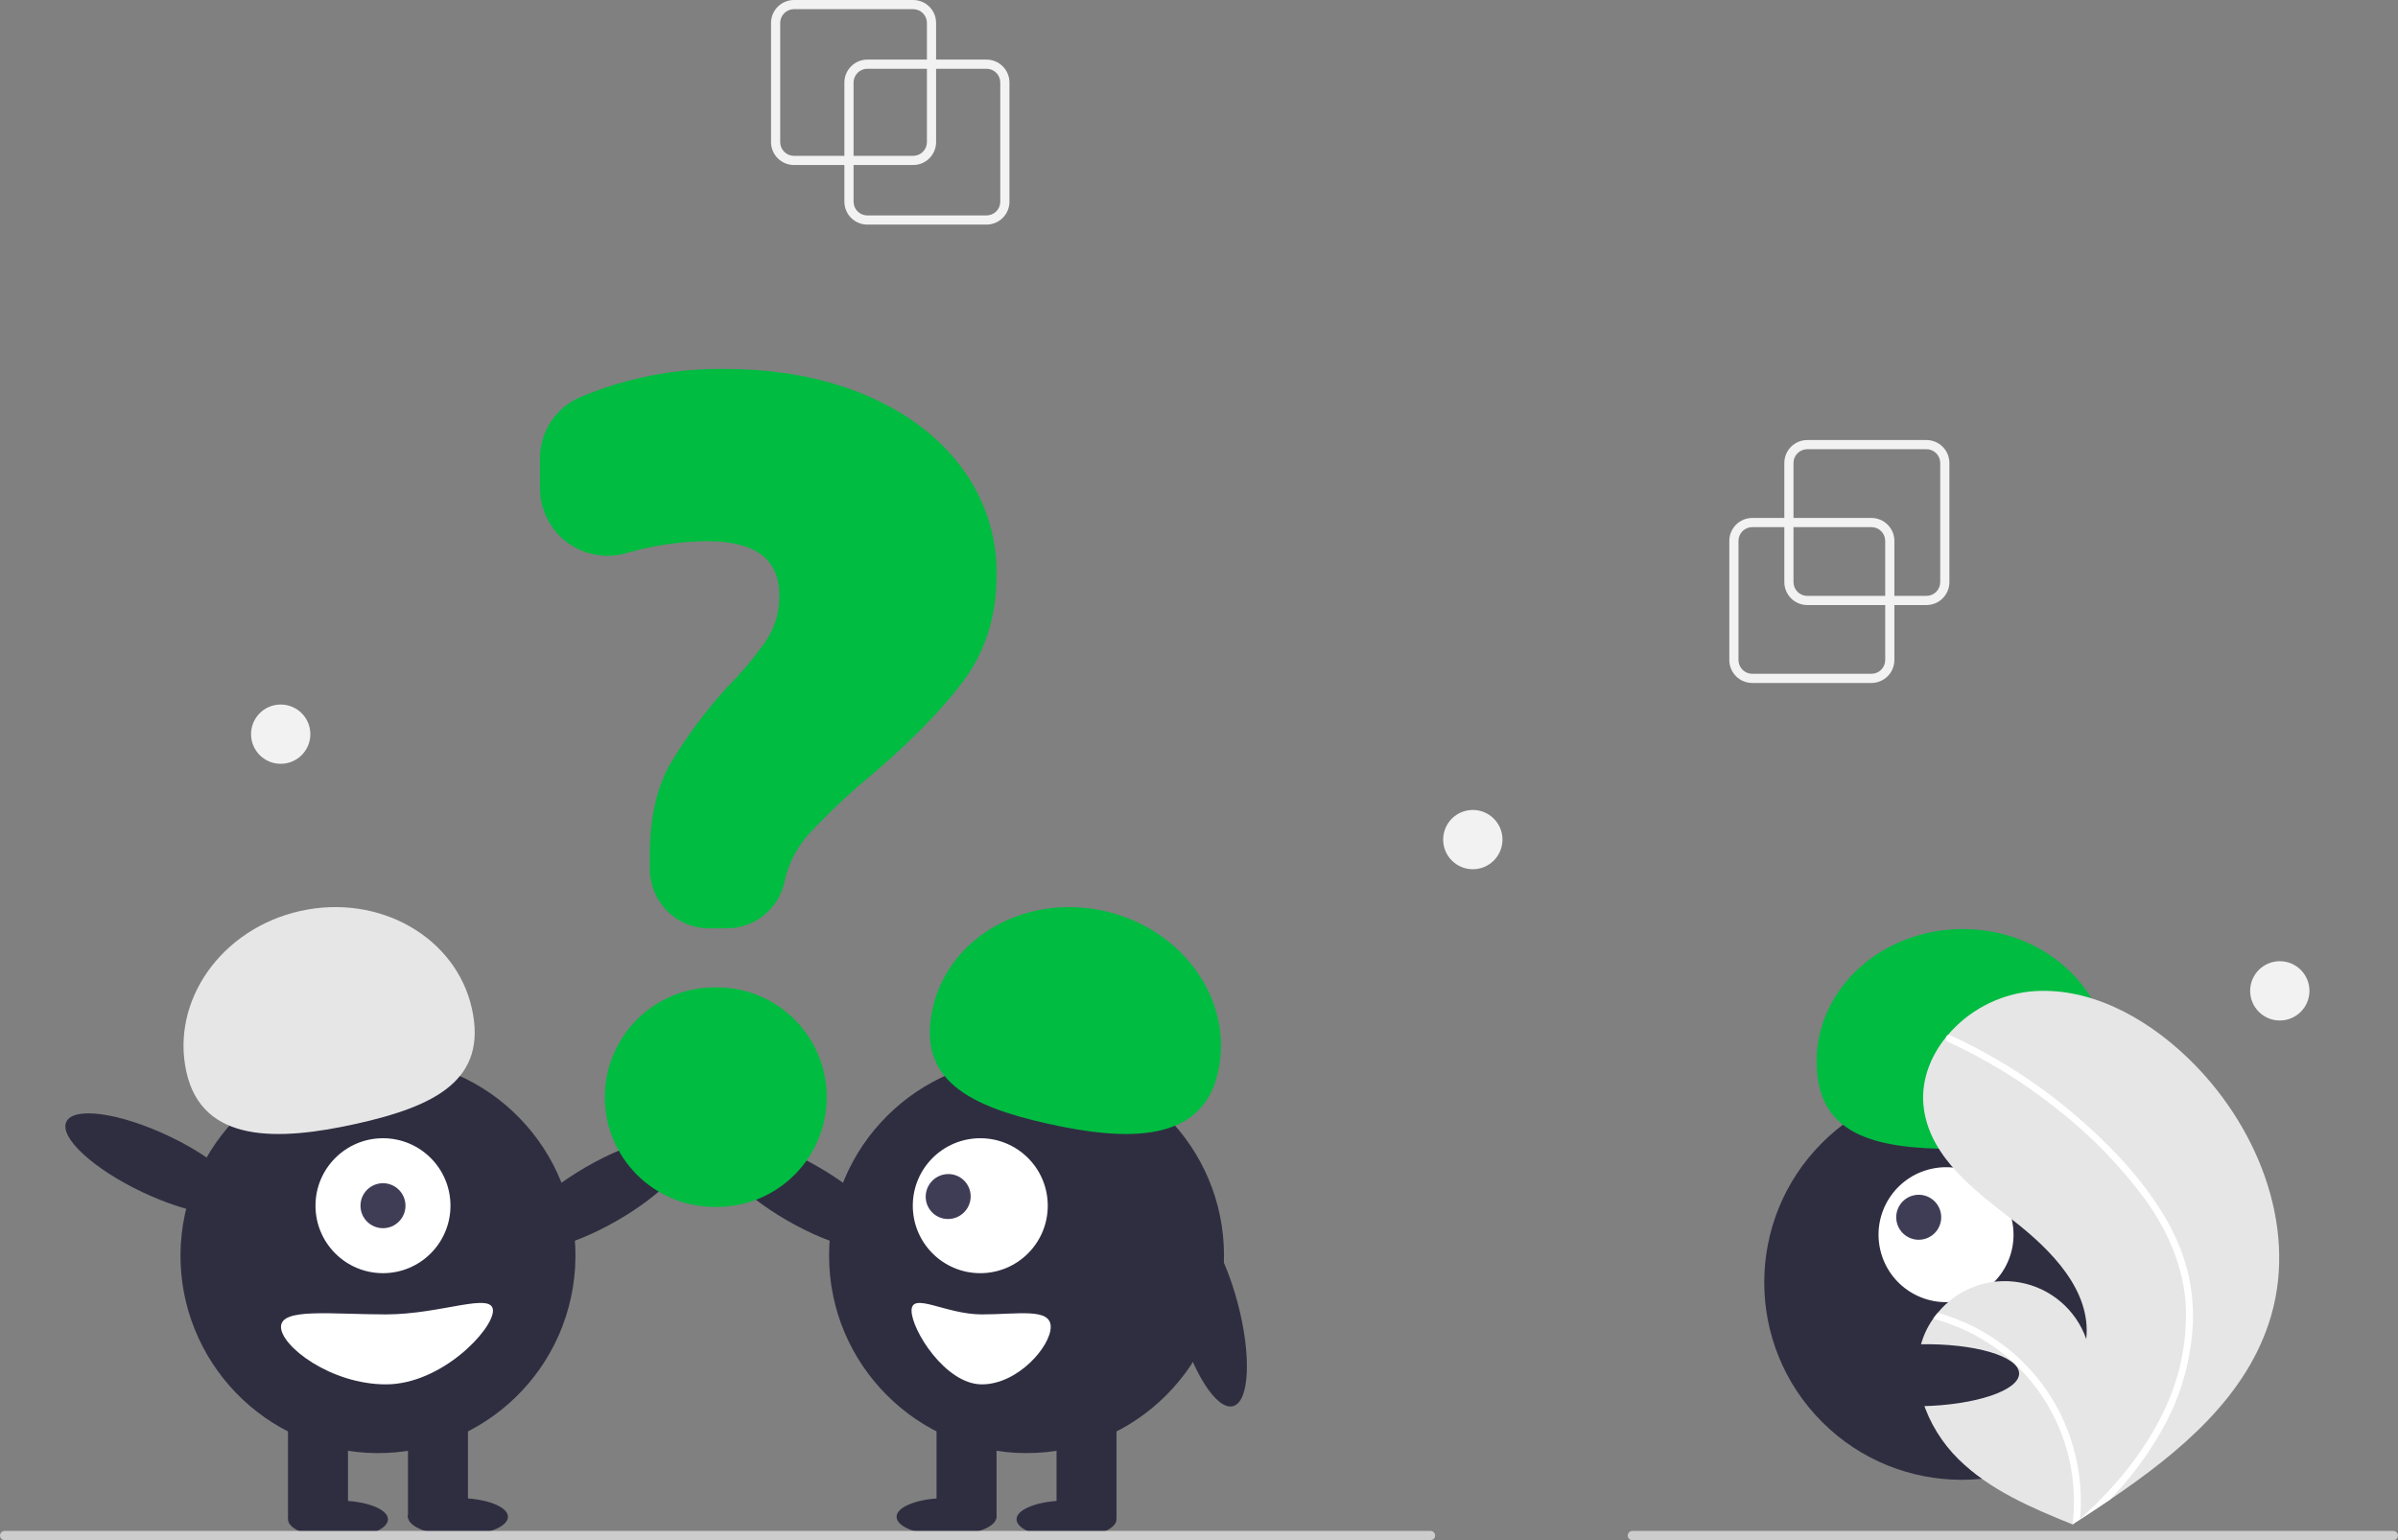 <svg width="523" height="336" viewBox="0 0 523 336" fill="none" xmlns="http://www.w3.org/2000/svg">
<rect x="0" y="0" width="523" height="336" fill="#808080" stroke="none"/>
<g clip-path="url(#clip0_105_1841)">
<path d="M458.301 310.229C475.12 293.41 475.12 266.141 458.301 249.322C441.482 232.503 414.213 232.503 397.395 249.322C380.576 266.141 380.576 293.41 397.395 310.229C414.213 327.047 441.482 327.047 458.301 310.229Z" fill="#2F2E41"/>
<path d="M427.609 283.737C435.546 281.981 440.556 274.122 438.799 266.185C437.042 258.248 429.183 253.238 421.246 254.995C413.309 256.752 408.299 264.61 410.056 272.547C411.813 280.484 419.672 285.494 427.609 283.737Z" fill="white"/>
<path d="M419.528 270.355C422.174 269.769 423.844 267.15 423.259 264.504C422.673 261.858 420.053 260.188 417.408 260.774C414.762 261.36 413.092 263.979 413.678 266.625C414.263 269.271 416.883 270.941 419.528 270.355Z" fill="#3F3D56"/>
<path d="M426.148 250.66C408.534 250.627 396.17 247.481 396.199 231.524C396.229 215.567 410.531 202.657 428.144 202.69C445.758 202.722 460.012 215.684 459.982 231.642C459.953 247.599 443.761 250.692 426.148 250.66Z" fill="#00BC41"/>
<path d="M495.351 286.974C490.299 304.501 475.548 316.769 460.16 327.191C458.012 328.647 455.862 330.069 453.712 331.457C453.698 331.464 453.683 331.477 453.668 331.484C453.565 331.55 453.461 331.617 453.365 331.684C452.921 331.97 452.477 332.256 452.037 332.539L452.279 332.647C452.279 332.647 452.516 332.774 452.256 332.668C452.179 332.635 452.098 332.606 452.021 332.574C443.082 328.969 433.984 325.097 427.133 318.343C420.027 311.33 415.873 300.329 419.722 291.115C420.227 289.909 420.866 288.762 421.626 287.697C421.939 287.25 422.275 286.822 422.625 286.403C424.747 283.812 427.522 281.834 430.663 280.671C433.803 279.508 437.197 279.202 440.495 279.786C443.793 280.369 446.876 281.821 449.427 283.991C451.978 286.161 453.905 288.971 455.01 292.133C456.141 281.607 447.462 272.79 439.109 266.284C430.753 259.782 421.258 252.701 419.642 242.234C418.74 236.41 420.765 230.766 424.455 226.235C424.569 226.098 424.683 225.96 424.8 225.826C429.291 220.549 435.607 217.161 442.488 216.337C455.301 215.006 467.747 221.788 477.055 230.697C492.037 245.03 501.095 267.047 495.351 286.974Z" fill="#E6E6E6"/>
<path d="M471.266 264.05C473.725 267.876 475.613 272.04 476.87 276.411C477.933 280.318 478.407 284.362 478.274 288.408C477.931 296.735 475.594 304.857 471.458 312.093C468.343 317.582 464.546 322.655 460.159 327.192C458.01 328.647 455.861 330.069 453.711 331.458C453.696 331.464 453.681 331.478 453.667 331.484C453.563 331.551 453.46 331.617 453.363 331.684C452.92 331.97 452.476 332.256 452.036 332.539C452.036 332.539 452.515 332.774 452.255 332.668C452.178 332.636 452.097 332.607 452.02 332.574C452.821 326.006 452.036 319.34 449.731 313.138C447.426 306.935 443.667 301.375 438.771 296.923C433.862 292.54 427.987 289.379 421.625 287.697C421.937 287.25 422.273 286.823 422.623 286.403C425.081 287.092 427.472 287.997 429.77 289.108C437.984 293.052 444.71 299.537 448.952 307.601C452.758 314.924 454.397 323.181 453.674 331.402C454.042 331.07 454.409 330.729 454.766 330.393C461.559 324.06 467.592 316.79 471.676 308.401C475.218 301.296 476.959 293.429 476.745 285.493C476.412 276.84 472.964 268.825 467.972 261.847C462.501 254.403 456.038 247.742 448.762 242.049C441.429 236.176 433.406 231.222 424.87 227.298C424.677 227.208 424.527 227.048 424.449 226.85C424.372 226.652 424.373 226.432 424.453 226.236C424.51 226.059 424.634 225.912 424.799 225.827C424.884 225.79 424.976 225.773 425.068 225.777C425.16 225.781 425.25 225.806 425.331 225.849C426.385 226.334 427.432 226.826 428.47 227.339C437.117 231.613 445.2 236.945 452.533 243.212C459.615 249.25 466.283 256.149 471.266 264.05Z" fill="white"/>
<path d="M73.716 335.549C79.737 335.549 84.619 333.718 84.619 331.46C84.619 329.202 79.737 327.372 73.716 327.372C67.694 327.372 62.812 329.202 62.812 331.46C62.812 333.718 67.694 335.549 73.716 335.549Z" fill="#2F2E41"/>
<path d="M99.88 335.004C105.901 335.004 110.783 333.173 110.783 330.915C110.783 328.657 105.901 326.827 99.88 326.827C93.858 326.827 88.977 328.657 88.977 330.915C88.977 333.173 93.858 335.004 99.88 335.004Z" fill="#2F2E41"/>
<path d="M134.619 266.281C144.922 260.341 151.763 252.904 149.899 249.67C148.034 246.435 138.17 248.628 127.867 254.568C117.563 260.507 110.723 267.944 112.587 271.179C114.452 274.413 124.316 272.22 134.619 266.281Z" fill="#2F2E41"/>
<path d="M124.948 280.845C128.758 257.367 112.814 235.245 89.336 231.435C65.858 227.625 43.736 243.57 39.926 267.048C36.116 290.526 52.06 312.648 75.539 316.458C99.017 320.268 121.138 304.323 124.948 280.845Z" fill="#2F2E41"/>
<path d="M75.896 307.746H62.812V331.188H75.896V307.746Z" fill="#2F2E41"/>
<path d="M102.06 307.746H88.977V331.188H102.06V307.746Z" fill="#2F2E41"/>
<path d="M83.528 277.763C91.657 277.763 98.247 271.173 98.247 263.043C98.247 254.914 91.657 248.324 83.528 248.324C75.399 248.324 68.809 254.914 68.809 263.043C68.809 271.173 75.399 277.763 83.528 277.763Z" fill="white"/>
<path d="M83.528 267.95C86.237 267.95 88.434 265.753 88.434 263.043C88.434 260.333 86.237 258.137 83.528 258.137C80.818 258.137 78.621 260.333 78.621 263.043C78.621 265.753 80.818 267.95 83.528 267.95Z" fill="#3F3D56"/>
<path d="M40.66 233.895C37.183 218.321 48.299 202.585 65.489 198.746C82.679 194.908 99.433 204.421 102.91 219.995C106.388 235.569 94.996 241.313 77.806 245.151C60.616 248.989 44.138 249.469 40.66 233.895Z" fill="#E6E6E6"/>
<path d="M53.384 263.191C54.983 259.818 47.57 252.952 36.824 247.855C26.079 242.759 16.071 241.362 14.471 244.735C12.871 248.109 20.285 254.975 31.03 260.071C41.776 265.167 51.784 266.564 53.384 263.191Z" fill="#2F2E41"/>
<path d="M61.281 289.483C61.281 293.699 72.135 302.022 84.178 302.022C96.221 302.022 107.513 290.155 107.513 285.94C107.513 281.725 96.221 286.758 84.178 286.758C72.135 286.758 61.281 285.268 61.281 289.483Z" fill="white"/>
<path d="M232.61 335.549C238.632 335.549 243.513 333.718 243.513 331.46C243.513 329.202 238.632 327.372 232.61 327.372C226.589 327.372 221.707 329.202 221.707 331.46C221.707 333.718 226.589 335.549 232.61 335.549Z" fill="#2F2E41"/>
<path d="M206.442 335.004C212.464 335.004 217.345 333.173 217.345 330.915C217.345 328.657 212.464 326.827 206.442 326.827C200.421 326.827 195.539 328.657 195.539 330.915C195.539 333.173 200.421 335.004 206.442 335.004Z" fill="#2F2E41"/>
<path d="M193.735 271.179C195.599 267.945 188.758 260.507 178.455 254.568C168.152 248.628 158.288 246.435 156.423 249.67C154.558 252.904 161.399 260.341 171.703 266.281C182.006 272.221 191.87 274.414 193.735 271.179Z" fill="#2F2E41"/>
<path d="M223.888 317.014C247.673 317.014 266.955 297.732 266.955 273.946C266.955 250.161 247.673 230.879 223.888 230.879C200.102 230.879 180.82 250.161 180.82 273.946C180.82 297.732 200.102 317.014 223.888 317.014Z" fill="#2F2E41"/>
<path d="M243.513 307.746H230.43V331.188H243.513V307.746Z" fill="#2F2E41"/>
<path d="M217.345 307.746H204.262V331.188H217.345V307.746Z" fill="#2F2E41"/>
<path d="M213.797 277.763C221.927 277.763 228.517 271.173 228.517 263.043C228.517 254.914 221.927 248.324 213.797 248.324C205.668 248.324 199.078 254.914 199.078 263.043C199.078 271.173 205.668 277.763 213.797 277.763Z" fill="white"/>
<path d="M210.251 264.5C212.173 262.579 212.186 259.474 210.278 257.565C208.371 255.656 205.267 255.666 203.344 257.587C201.422 259.507 201.409 262.612 203.317 264.521C205.224 266.43 208.328 266.42 210.251 264.5Z" fill="#3F3D56"/>
<path d="M228.519 245.151C211.329 241.313 199.937 235.569 203.414 219.995C206.892 204.421 223.646 194.908 240.836 198.746C258.026 202.585 269.142 218.321 265.665 233.895C262.187 249.469 245.709 248.989 228.519 245.151Z" fill="#00BC41"/>
<path d="M268.921 306.775C272.53 305.817 272.98 295.722 269.927 284.228C266.874 272.733 261.474 264.192 257.866 265.151C254.257 266.109 253.807 276.204 256.86 287.698C259.913 299.193 265.313 307.733 268.921 306.775Z" fill="#2F2E41"/>
<path d="M214.129 286.758C206.222 286.758 198.809 281.725 198.809 285.94C198.809 290.155 206.222 302.022 214.129 302.022C222.035 302.022 229.161 293.699 229.161 289.484C229.161 285.269 222.035 286.758 214.129 286.758Z" fill="white"/>
<path d="M158.473 202.539H154.649C151.222 202.535 147.938 201.172 145.515 198.75C143.092 196.327 141.73 193.042 141.726 189.616V186.405C141.726 178.452 143.233 171.793 146.205 166.613C149.807 160.587 154.009 154.941 158.747 149.761C161.892 146.598 164.746 143.158 167.275 139.482C169.088 136.627 170.025 133.302 169.968 129.92C169.968 121.942 164.77 118.063 154.077 118.063C148.146 118.13 142.252 119.015 136.562 120.692C134.368 121.319 132.058 121.427 129.815 121.009C127.572 120.591 125.456 119.659 123.634 118.284C121.813 116.91 120.335 115.132 119.317 113.089C118.299 111.047 117.77 108.796 117.77 106.514V100.014C117.757 97.216 118.556 94.474 120.071 92.121C121.585 89.768 123.75 87.905 126.302 86.758C136.351 82.469 147.188 80.337 158.112 80.5C169.556 80.5 179.887 82.422 188.819 86.213C197.767 90.012 204.836 95.37 209.83 102.137C214.809 108.856 217.456 117.018 217.366 125.381C217.366 134.361 214.915 142.182 210.08 148.627C205.297 155.007 198.442 161.992 189.704 169.388C185.1 173.216 180.737 177.327 176.64 181.694C173.994 184.544 172.124 188.026 171.209 191.806C170.699 194.812 169.14 197.541 166.808 199.506C164.476 201.471 161.523 202.546 158.473 202.539Z" fill="#00BC41"/>
<path d="M156.346 263.311H155.842C149.492 263.306 143.404 260.781 138.916 256.29C134.428 251.799 131.906 245.709 131.906 239.359C131.906 233.01 134.428 226.92 138.916 222.429C143.404 217.938 149.492 215.412 155.842 215.408H156.346C159.493 215.406 162.609 216.024 165.517 217.227C168.424 218.43 171.067 220.194 173.292 222.418C175.518 224.642 177.284 227.283 178.488 230.19C179.693 233.097 180.313 236.213 180.313 239.359C180.313 242.506 179.693 245.622 178.488 248.529C177.284 251.436 175.518 254.077 173.292 256.301C171.067 258.525 168.424 260.289 165.517 261.492C162.609 262.695 159.493 263.313 156.346 263.311Z" fill="#00BC41"/>
<path d="M312 336H1C0.735 336 0.48 335.895 0.293 335.707C0.105 335.52 0 335.265 0 335C0 334.735 0.105 334.48 0.293 334.293C0.48 334.105 0.735 334 1 334H312C312.265 334 312.52 334.105 312.707 334.293C312.895 334.48 313 334.735 313 335C313 335.265 312.895 335.52 312.707 335.707C312.52 335.895 312.265 336 312 336Z" fill="#CCCCCC"/>
<path d="M522 336H356C355.735 336 355.48 335.895 355.293 335.707C355.105 335.52 355 335.265 355 335C355 334.735 355.105 334.48 355.293 334.293C355.48 334.105 355.735 334 356 334H522C522.265 334 522.52 334.105 522.707 334.293C522.895 334.48 523 334.735 523 335C523 335.265 522.895 335.52 522.707 335.707C522.52 335.895 522.265 336 522 336Z" fill="#CCCCCC"/>
<path d="M418.97 306.79C430.86 306.558 440.44 303.343 440.367 299.611C440.294 295.878 430.596 293.04 418.705 293.273C406.815 293.505 397.235 296.72 397.308 300.453C397.381 304.185 407.079 307.023 418.97 306.79Z" fill="#2F2E41"/>
<path d="M408.16 149H382.16C380.835 148.998 379.564 148.471 378.626 147.534C377.689 146.596 377.162 145.326 377.16 144V118C377.162 116.674 377.689 115.404 378.626 114.466C379.564 113.529 380.835 113.002 382.16 113H408.16C409.486 113.002 410.757 113.529 411.694 114.466C412.631 115.404 413.159 116.674 413.16 118V144C413.159 145.326 412.631 146.596 411.694 147.534C410.757 148.471 409.486 148.998 408.16 149ZM382.16 115C381.365 115.001 380.602 115.317 380.04 115.88C379.477 116.442 379.161 117.205 379.16 118V144C379.161 144.795 379.477 145.558 380.04 146.12C380.602 146.683 381.365 146.999 382.16 147H408.16C408.956 146.999 409.718 146.683 410.281 146.12C410.843 145.558 411.159 144.795 411.16 144V118C411.159 117.205 410.843 116.442 410.281 115.88C409.718 115.317 408.956 115.001 408.16 115H382.16Z" fill="#F2F2F2"/>
<path d="M420.16 132H394.16C392.835 131.998 391.564 131.471 390.626 130.534C389.689 129.596 389.162 128.326 389.16 127V101C389.162 99.674 389.689 98.403 390.626 97.466C391.564 96.529 392.835 96.001 394.16 96H420.16C421.486 96.001 422.757 96.529 423.694 97.466C424.631 98.403 425.159 99.674 425.16 101V127C425.159 128.326 424.631 129.596 423.694 130.534C422.757 131.471 421.486 131.998 420.16 132ZM394.16 98C393.365 98.001 392.602 98.317 392.04 98.88C391.477 99.442 391.161 100.205 391.16 101V127C391.161 127.795 391.477 128.558 392.04 129.12C392.602 129.683 393.365 129.999 394.16 130H420.16C420.956 129.999 421.718 129.683 422.281 129.12C422.843 128.558 423.159 127.795 423.16 127V101C423.159 100.205 422.843 99.442 422.281 98.88C421.718 98.317 420.956 98.001 420.16 98H394.16Z" fill="#F2F2F2"/>
<path d="M215.16 49H189.16C187.835 48.998 186.564 48.471 185.626 47.534C184.689 46.596 184.162 45.326 184.16 44V18C184.162 16.674 184.689 15.403 185.626 14.466C186.564 13.529 187.835 13.002 189.16 13H215.16C216.486 13.002 217.757 13.529 218.694 14.466C219.631 15.403 220.159 16.674 220.16 18V44C220.159 45.326 219.631 46.596 218.694 47.534C217.757 48.471 216.486 48.998 215.16 49ZM189.16 15C188.365 15.001 187.602 15.317 187.04 15.88C186.477 16.442 186.161 17.205 186.16 18V44C186.161 44.795 186.477 45.558 187.04 46.12C187.602 46.683 188.365 46.999 189.16 47H215.16C215.956 46.999 216.718 46.683 217.281 46.12C217.843 45.558 218.159 44.795 218.16 44V18C218.159 17.205 217.843 16.442 217.281 15.88C216.718 15.317 215.956 15.001 215.16 15H189.16Z" fill="#F2F2F2"/>
<path d="M199.16 36H173.16C171.835 35.998 170.564 35.471 169.626 34.534C168.689 33.596 168.162 32.326 168.16 31V5C168.162 3.674 168.689 2.404 169.626 1.466C170.564 0.529 171.835 0.002 173.16 0H199.16C200.486 0.002 201.757 0.529 202.694 1.466C203.631 2.404 204.159 3.674 204.16 5V31C204.159 32.326 203.631 33.596 202.694 34.534C201.757 35.471 200.486 35.998 199.16 36ZM173.16 2C172.365 2.001 171.602 2.317 171.04 2.88C170.477 3.442 170.161 4.205 170.16 5V31C170.161 31.795 170.477 32.558 171.04 33.12C171.602 33.683 172.365 33.999 173.16 34H199.16C199.956 33.999 200.718 33.683 201.281 33.12C201.843 32.558 202.159 31.795 202.16 31V5C202.159 4.205 201.843 3.442 201.281 2.88C200.718 2.317 199.956 2.001 199.16 2H173.16Z" fill="#F2F2F2"/>
<path d="M321.221 189.637C324.792 189.637 327.688 186.742 327.688 183.17C327.688 179.598 324.792 176.703 321.221 176.703C317.649 176.703 314.754 179.598 314.754 183.17C314.754 186.742 317.649 189.637 321.221 189.637Z" fill="#F2F2F2"/>
<path d="M61.221 166.637C64.792 166.637 67.688 163.742 67.688 160.17C67.688 156.598 64.792 153.703 61.221 153.703C57.649 153.703 54.754 156.598 54.754 160.17C54.754 163.742 57.649 166.637 61.221 166.637Z" fill="#F2F2F2"/>
<path d="M497.221 222.637C500.792 222.637 503.688 219.742 503.688 216.17C503.688 212.598 500.792 209.703 497.221 209.703C493.649 209.703 490.754 212.598 490.754 216.17C490.754 219.742 493.649 222.637 497.221 222.637Z" fill="#F2F2F2"/>
</g>
<defs>
<clipPath id="clip0_105_1841">
<rect width="523" height="336" fill="white"/>
</clipPath>
</defs>
</svg>
